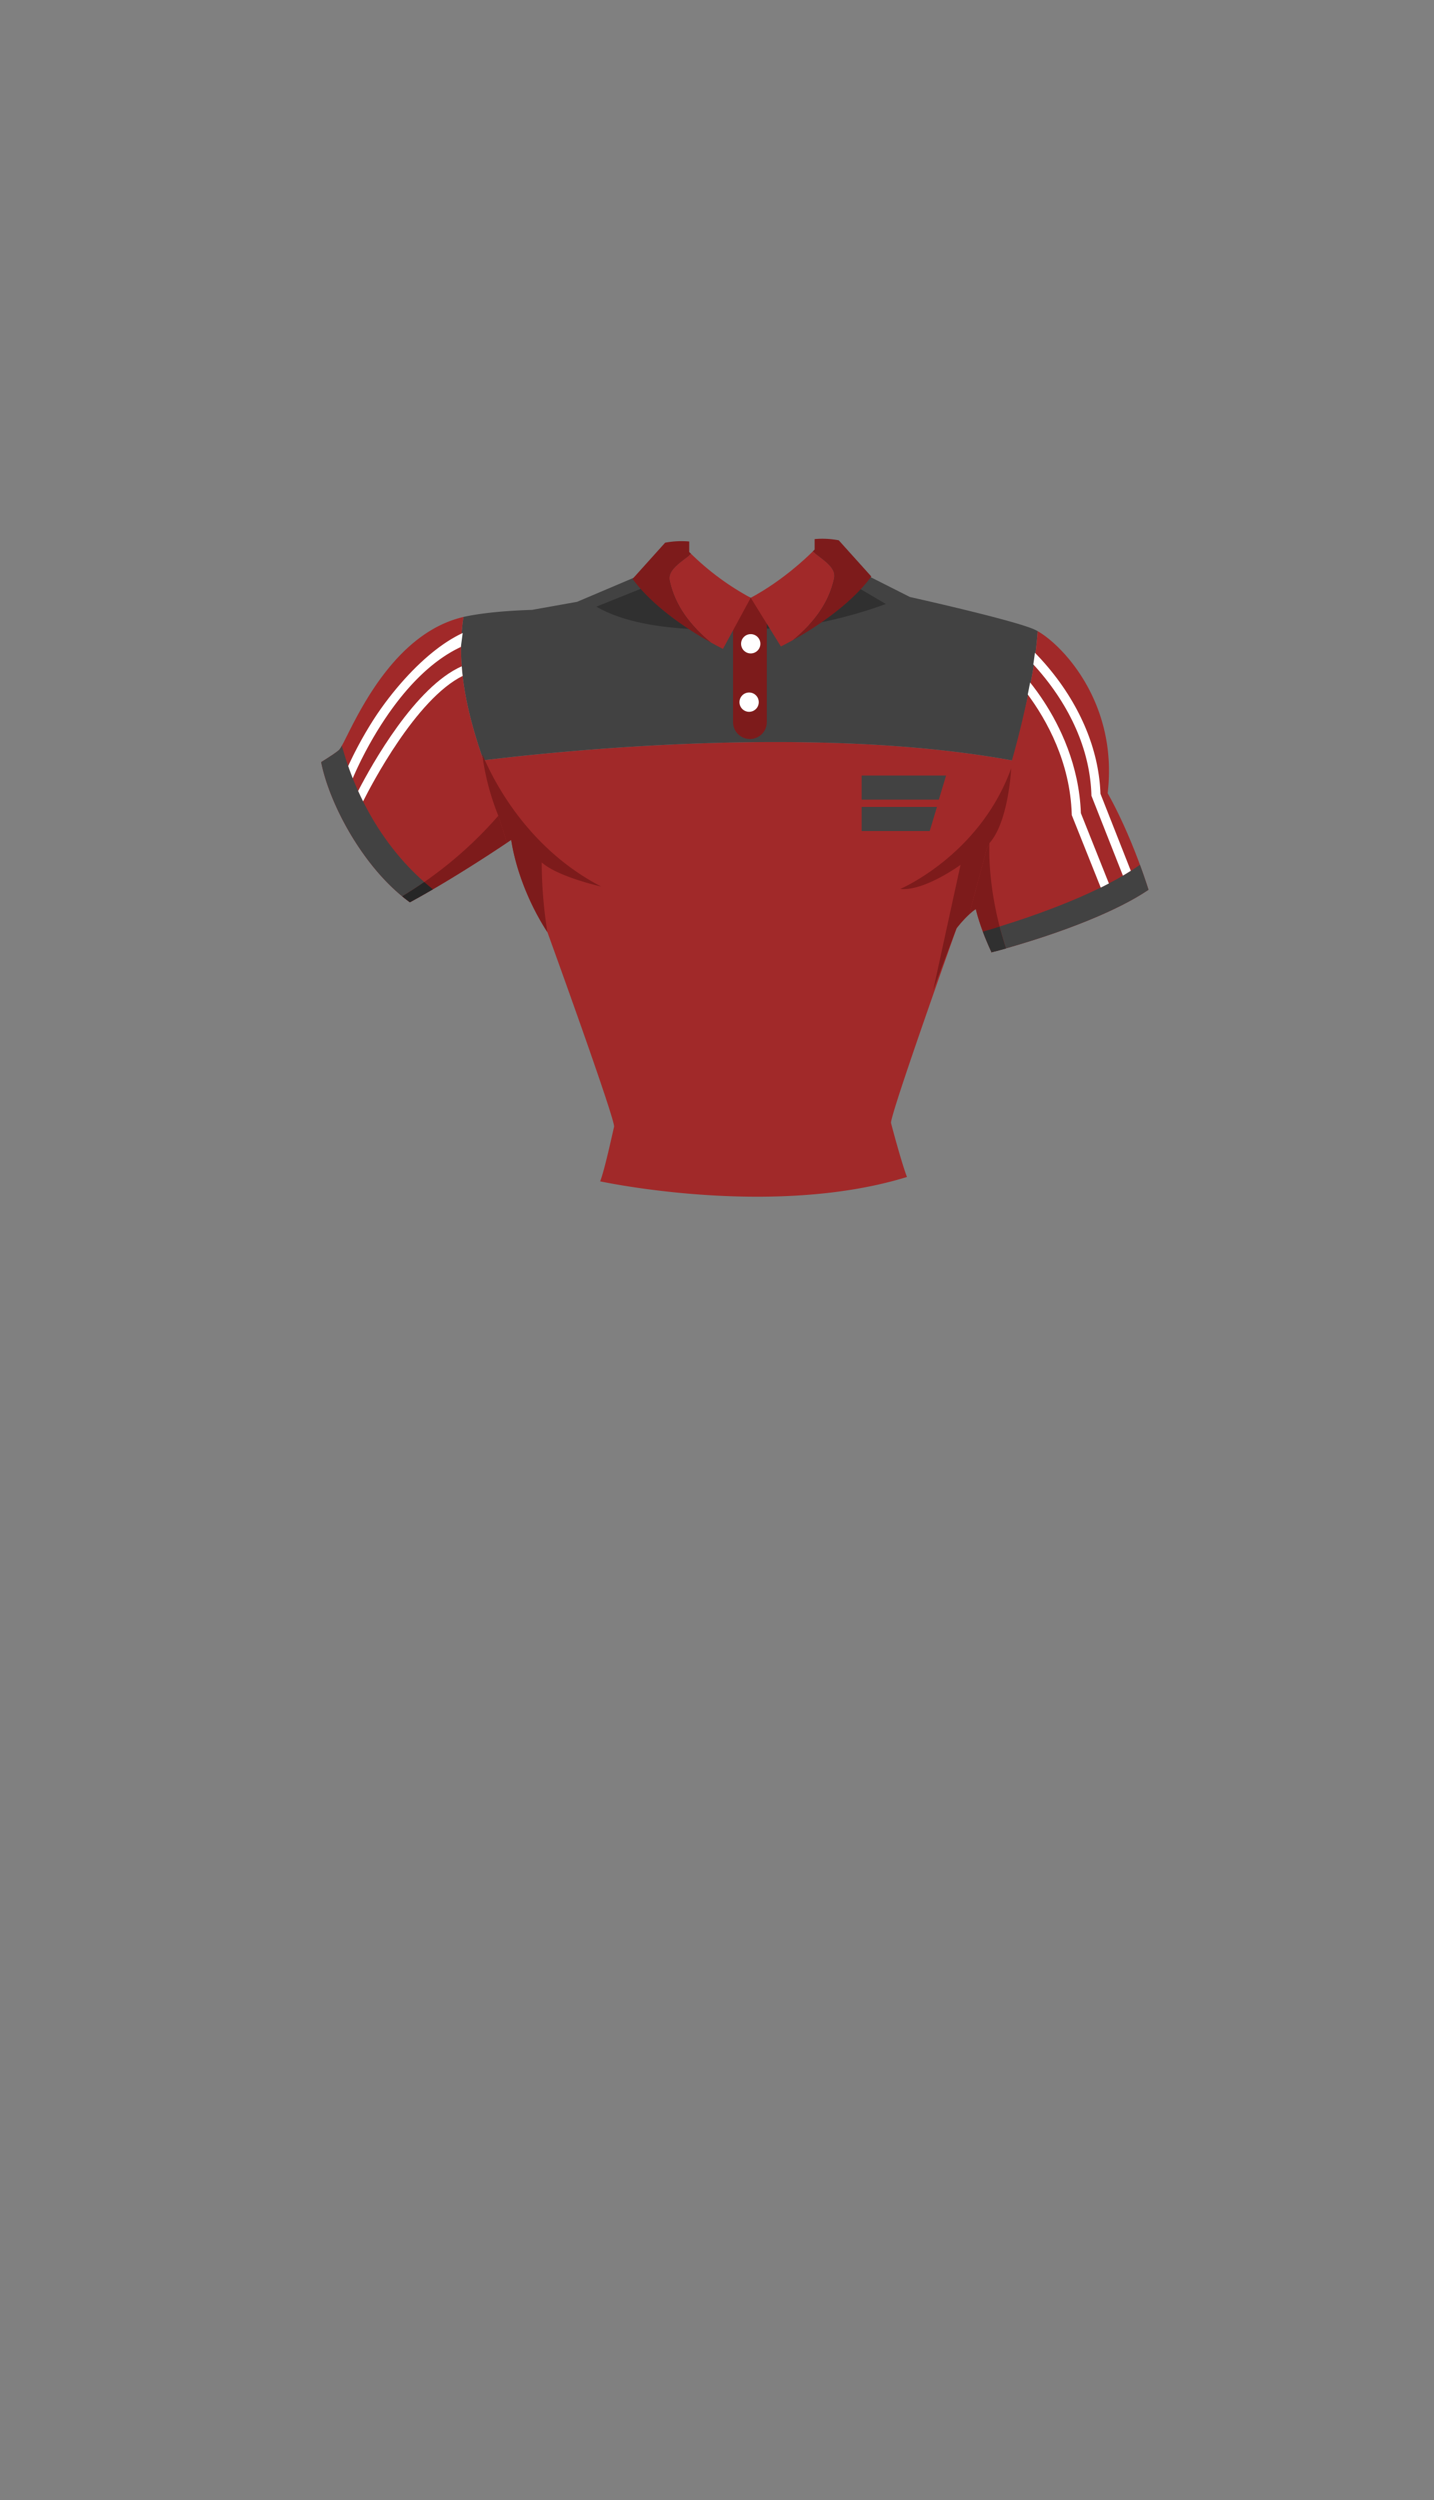 <svg xmlns="http://www.w3.org/2000/svg" width="1259.23" height="2194.12" viewBox="0 0 1259.23 2194.12"><rect x="0" y="0" width="1259.23" height="2194.12" fill="#808080" stroke="none"/><title>3_men_shrit_7</title><g id="Layer_2" data-name="Layer 2"><g id="Layer_141" data-name="Layer 141"><g id="_3_men_shrit_7" data-name="3_men_shrit_7"><path d="M424.5,667.25c6.51,18.65,13.92,37,21.09,55.1a45.78,45.78,0,0,1,2.94,15l.35-.24c7.06,45.17,31.82,81,31.82,81s59.95,165.17,58.53,170.82c-1.19,4.77-8.21,37.74-12.23,47.87,17.7,3.65,157.6,30.6,269.45-3.85-4.23-10.67-12.87-42.68-14-47.37-1.41-5.65,57.53-170.83,57.53-170.83,8.22-10.57,14.48-15.26,16.35-16.55.23-21.46,0-43.07,8.3-61.86,8.67-20.53,17.12-40.91,23.35-62.06.66-2.23,1.29-4.48,1.91-6.73C717.57,635.75,493.92,658.75,424.5,667.25Z" fill="#a12929"/><path d="M911.19,553.93a33.42,33.42,0,0,0-3.49-1.75C887.94,543.71,799,523.94,799,523.94l-82.59-41.65-7.76,37.42-49.42,4.94-40.94,3.53-13.41-41.65-98.12,41.65-39.53,7.06c-34.33,1.07-53.16,4.59-60.23,6.21-6.68,42.68,3.22,84.86,17.5,125.8,69.42-8.5,293.07-31.5,465.35.31,6.36-23.1,10.78-46.94,15.74-71.21A348.83,348.83,0,0,0,911.19,553.93Z" fill="#424242"/><path d="M870,835.94l.91.23c-.06-.14-.12-.27-.19-.41Z" fill="#8c4e39"/><path d="M972.65,696.18c9.35-78.82-39.44-129.82-61.46-142.25a348.83,348.83,0,0,1-5.6,42.42c-10,49-22,95-41,140-8.27,18.79-8.07,40.4-8.3,61.86l.59-.39c2.77,11.69,7.75,24.71,13.84,37.94,8.57-2.2,92.39-24.22,137.85-54.86C991.6,728.07,972.65,696.18,972.65,696.18Z" fill="#a12929"/><path d="M407,541.45c-2.23.52-3.3.84-3.3.84C335.94,560.65,304.88,651,297.82,658.06c-1.89,1.89-8,5.92-15.81,10.8,7.34,37.2,37.54,93.83,77.92,123,41.31-22.43,84.31-51.61,88.6-54.53a45.78,45.78,0,0,0-2.94-15C422.69,664.64,397.27,603.57,407,541.45Z" fill="#a12929"/><path d="M475.7,756.88c14.12,12.71,52.24,21.18,52.24,21.18-79.06-40.94-105-120-104.47-115.77a222.37,222.37,0,0,0,14.12,53.65l-.15.17c2.93,7.59,5.2,15.55,7.71,23.53l3.73-2.52c.21,1.35.44,2.69.68,4,.08.44.17.88.25,1.31.17.9.34,1.79.53,2.68.09.49.2,1,.31,1.45.18.85.36,1.69.55,2.53.1.45.21.9.32,1.35.21.88.42,1.76.64,2.64l.28,1.09c.26,1,.52,2,.8,3,.05.21.11.42.17.63a222.84,222.84,0,0,0,27.29,60.32A388.79,388.79,0,0,1,475.7,756.88Z" fill="#7d1b1b"/><path d="M353.16,786.65c2.23,1.82,4.48,3.58,6.77,5.24,36.11-19.6,73.52-44.37,85.22-52.25-2.51-8-4.78-15.94-7.71-23.53A354.33,354.33,0,0,1,353.16,786.65Z" fill="#7d1b1b"/><path d="M868.8,741.76c0-1.2.08-1.82.08-1.82,16.94-19.06,19.06-65.65,19.06-65.65-27.53,76.24-97.41,105.89-97.41,105.89C811.7,782.29,843.47,759,843.47,759l-24,110c11.28-30.13,20.47-54.26,20.47-54.26a98.62,98.62,0,0,1,11.46-12.58c4.45-19.24,10.3-38.29,15.19-57.83A6.49,6.49,0,0,1,868.8,741.76Z" fill="#7d1b1b"/><path d="M868.8,741.76a6.49,6.49,0,0,0-2.21,2.59c-4.89,19.54-10.74,38.59-15.19,57.83a40.69,40.69,0,0,1,5.48-4.36c.32,1.36.68,2.74,1.06,4.12,0,.2.1.39.16.59.36,1.32.76,2.67,1.18,4,.07.24.15.48.22.72.43,1.36.88,2.73,1.35,4.12l.21.61c.5,1.45,1,2.91,1.56,4.39l0,.06c.56,1.5,1.15,3,1.75,4.54l.16.42q.88,2.22,1.82,4.46c.09.2.18.41.26.61q.95,2.24,1.93,4.48c.08.17.16.34.23.52.63,1.42,1.28,2.84,1.93,4.27,1.67-.43,6.19-1.61,12.73-3.46C868.3,786.62,868.51,750.13,868.8,741.76Z" fill="#7d1b1b"/><path d="M300.22,654.42a18.06,18.06,0,0,1-2.4,3.64c-1.89,1.89-8,5.92-15.81,10.8,6.92,35.09,34.19,87.45,71.15,117.79q9.72-5.89,19.37-12.58C337.13,743,312.5,699.72,300.22,654.42Z" fill="#424242"/><path d="M877.94,833.83c23.1-6.32,91.25-26.39,130.63-52.93-2.49-7.78-5-15.09-7.55-21.92-34.8,24.61-90.89,44.16-123.22,54.15,1.59,6.16,3.46,12.57,5.65,19.17C881.41,832.88,879.56,833.39,877.94,833.83Z" fill="#424242"/><path d="M353.16,786.65h0c1.1.91,2.21,1.8,3.33,2.66s2.28,1.74,3.43,2.58c1.63-.88,3.26-1.78,4.89-2.68l.4-.22q2.44-1.35,4.87-2.72h0q2.46-1.38,4.9-2.78l.35-.21c1.62-.92,3.24-1.86,4.84-2.79h0q-3.9-3.12-7.65-6.41Q362.9,780.74,353.16,786.65Z" fill="#262626"/><path d="M871.3,835.61l.36-.1.15,0,.41-.11.27-.07.53-.14.63-.17.14,0,.62-.16.15,0,3.37-.91h0c1.62-.44,3.47-1,5.51-1.53-2.19-6.6-4.06-13-5.65-19.17-5.75,1.77-10.75,3.25-14.74,4.4,2.24,6,4.83,12.07,7.66,18.23l.38-.1Z" fill="#303030"/><path d="M523.7,532.41c46.59,27.53,135.53,18.83,135.53,18.83V524.65l-60-22.59Z" fill="#303030"/><path d="M659.23,551.24c52.94,4.23,118.59-21.18,118.59-21.18l-60-35.3-40.59,32.36-18-2.47Z" fill="#303030"/><path d="M643.7,525.12h29.65a0,0,0,0,1,0,0V633.76a14.82,14.82,0,0,1-14.82,14.82h0a14.82,14.82,0,0,1-14.82-14.82V525.12A0,0,0,0,1,643.7,525.12Z" fill="#7d1b1b"/><circle cx="659.23" cy="565" r="8.47" fill="#fff"/><circle cx="657.82" cy="616.24" r="8.47" fill="#fff"/><path d="M732.59,507.35c1.72-9.47-9.9-16-18.91-23.35-5.89,5.89-26.78,25.77-54.45,40.65l26.47,42.7s4.16-2,10.73-5.66C713.57,547.39,727.58,530.51,732.59,507.35Z" fill="#a12929"/><path d="M765.12,505.94l-28.59-31.76a76.45,76.45,0,0,0-21.18-1.06v9.17s-.58.62-1.67,1.71c9,7.37,20.63,13.88,18.91,23.35-5,23.16-19,40-36.16,54.34C713.3,552.28,746.06,531.85,765.12,505.94Z" fill="#7d1b1b"/><path d="M588,509.47c-1.72-9.47,9.9-16,18.91-23.35a232.19,232.19,0,0,0,52.32,38.53l-24.35,44.82s-4.16-2-10.72-5.66C607,549.51,593,532.62,588,509.47Z" fill="#a12929"/><path d="M555.47,508.06l28.59-31.77a76.65,76.65,0,0,1,21.17-1.05v9.17s.58.61,1.68,1.71c-9,7.37-20.63,13.88-18.91,23.35,5,23.15,19,40,36.16,54.34C607.29,554.4,574.52,534,555.47,508.06Z" fill="#7d1b1b"/><polygon points="756.65 680.65 830.76 680.65 824.41 701.82 756.65 701.82 756.65 680.65" fill="#424242"/><polygon points="756.65 708.18 822.76 708.18 816.41 729.35 756.65 729.35 756.65 708.18" fill="#424242"/><path d="M958.39,697.59c-1.63-52.71-31.67-93.53-51-114.5q-1,6.69-2.24,13.4c-.17.82-.33,1.64-.49,2.47,3.78,4.77,7.85,10.31,12,16.6,14.06,21.5,31.09,55.92,32.56,98.09l24.61,61.66c4.23-2.22,8.36-4.5,12.33-6.84l-27.67-70.18Z" fill="none"/><path d="M949.14,713.65c-1.47-42.17-18.5-76.59-32.56-98.09-4.11-6.29-8.18-11.83-12-16.6q-1.05,5.28-2.08,10.55c16.77,22.67,37.22,59.42,38.63,105.1l0,.7L966.59,779c2.42-1.2,4.8-2.41,7.16-3.65Z" fill="#fff"/><path d="M958.39,697.59l0,.7,27.67,70.18c2.37-1.39,4.68-2.81,6.93-4.24l-26.65-67.59c-1.5-42.26-20.39-76.73-36-98.25a226.13,226.13,0,0,0-21.56-25.5c-.42,3.4-.9,6.8-1.42,10.2C926.72,604.06,956.76,644.88,958.39,697.59Z" fill="#fff"/><path d="M879.92,833.7l1.13-.32Z" fill="none"/><path d="M879.75,833.75l.17,0Z" fill="none"/><path d="M879.75,833.75l-1.22.34Z" fill="none"/><path d="M404.69,567.8l1.62-12.25c-33,15.36-63.26,52.43-78.68,76.62a337.64,337.64,0,0,0-21.87,40.13q1.89,5.43,4,10.79C314.13,672.64,348.46,594,404.69,567.8Z" fill="#fff"/><path d="M314.49,694.17q2.08,4.61,4.34,9.14C326,689,365.31,613.52,406.26,593.22q-.48-4.23-.8-8.46C364.6,602.8,326.71,670.56,314.49,694.17Z" fill="#fff"/><path d="M310.45,702.22c.3-.64,1.7-3.54,4-8.05q-2.49-5.49-4.71-11.08c-.29.69-.45,1.08-.47,1.14l-7.45-2.93c.14-.35,1.45-3.65,3.9-9q-3.09-8.87-5.54-17.88a18.06,18.06,0,0,1-2.4,3.64c-1.89,1.89-8,5.92-15.81,10.8,6.92,35.09,34.19,87.45,71.15,117.79q9.72-5.89,19.37-12.58c-22.31-19.6-40.34-44-53.7-70.76-.72,1.44-1.12,2.27-1.16,2.36Z" fill="none"/><rect width="1259.23" height="2194.12" fill="none"/></g></g></g></svg>